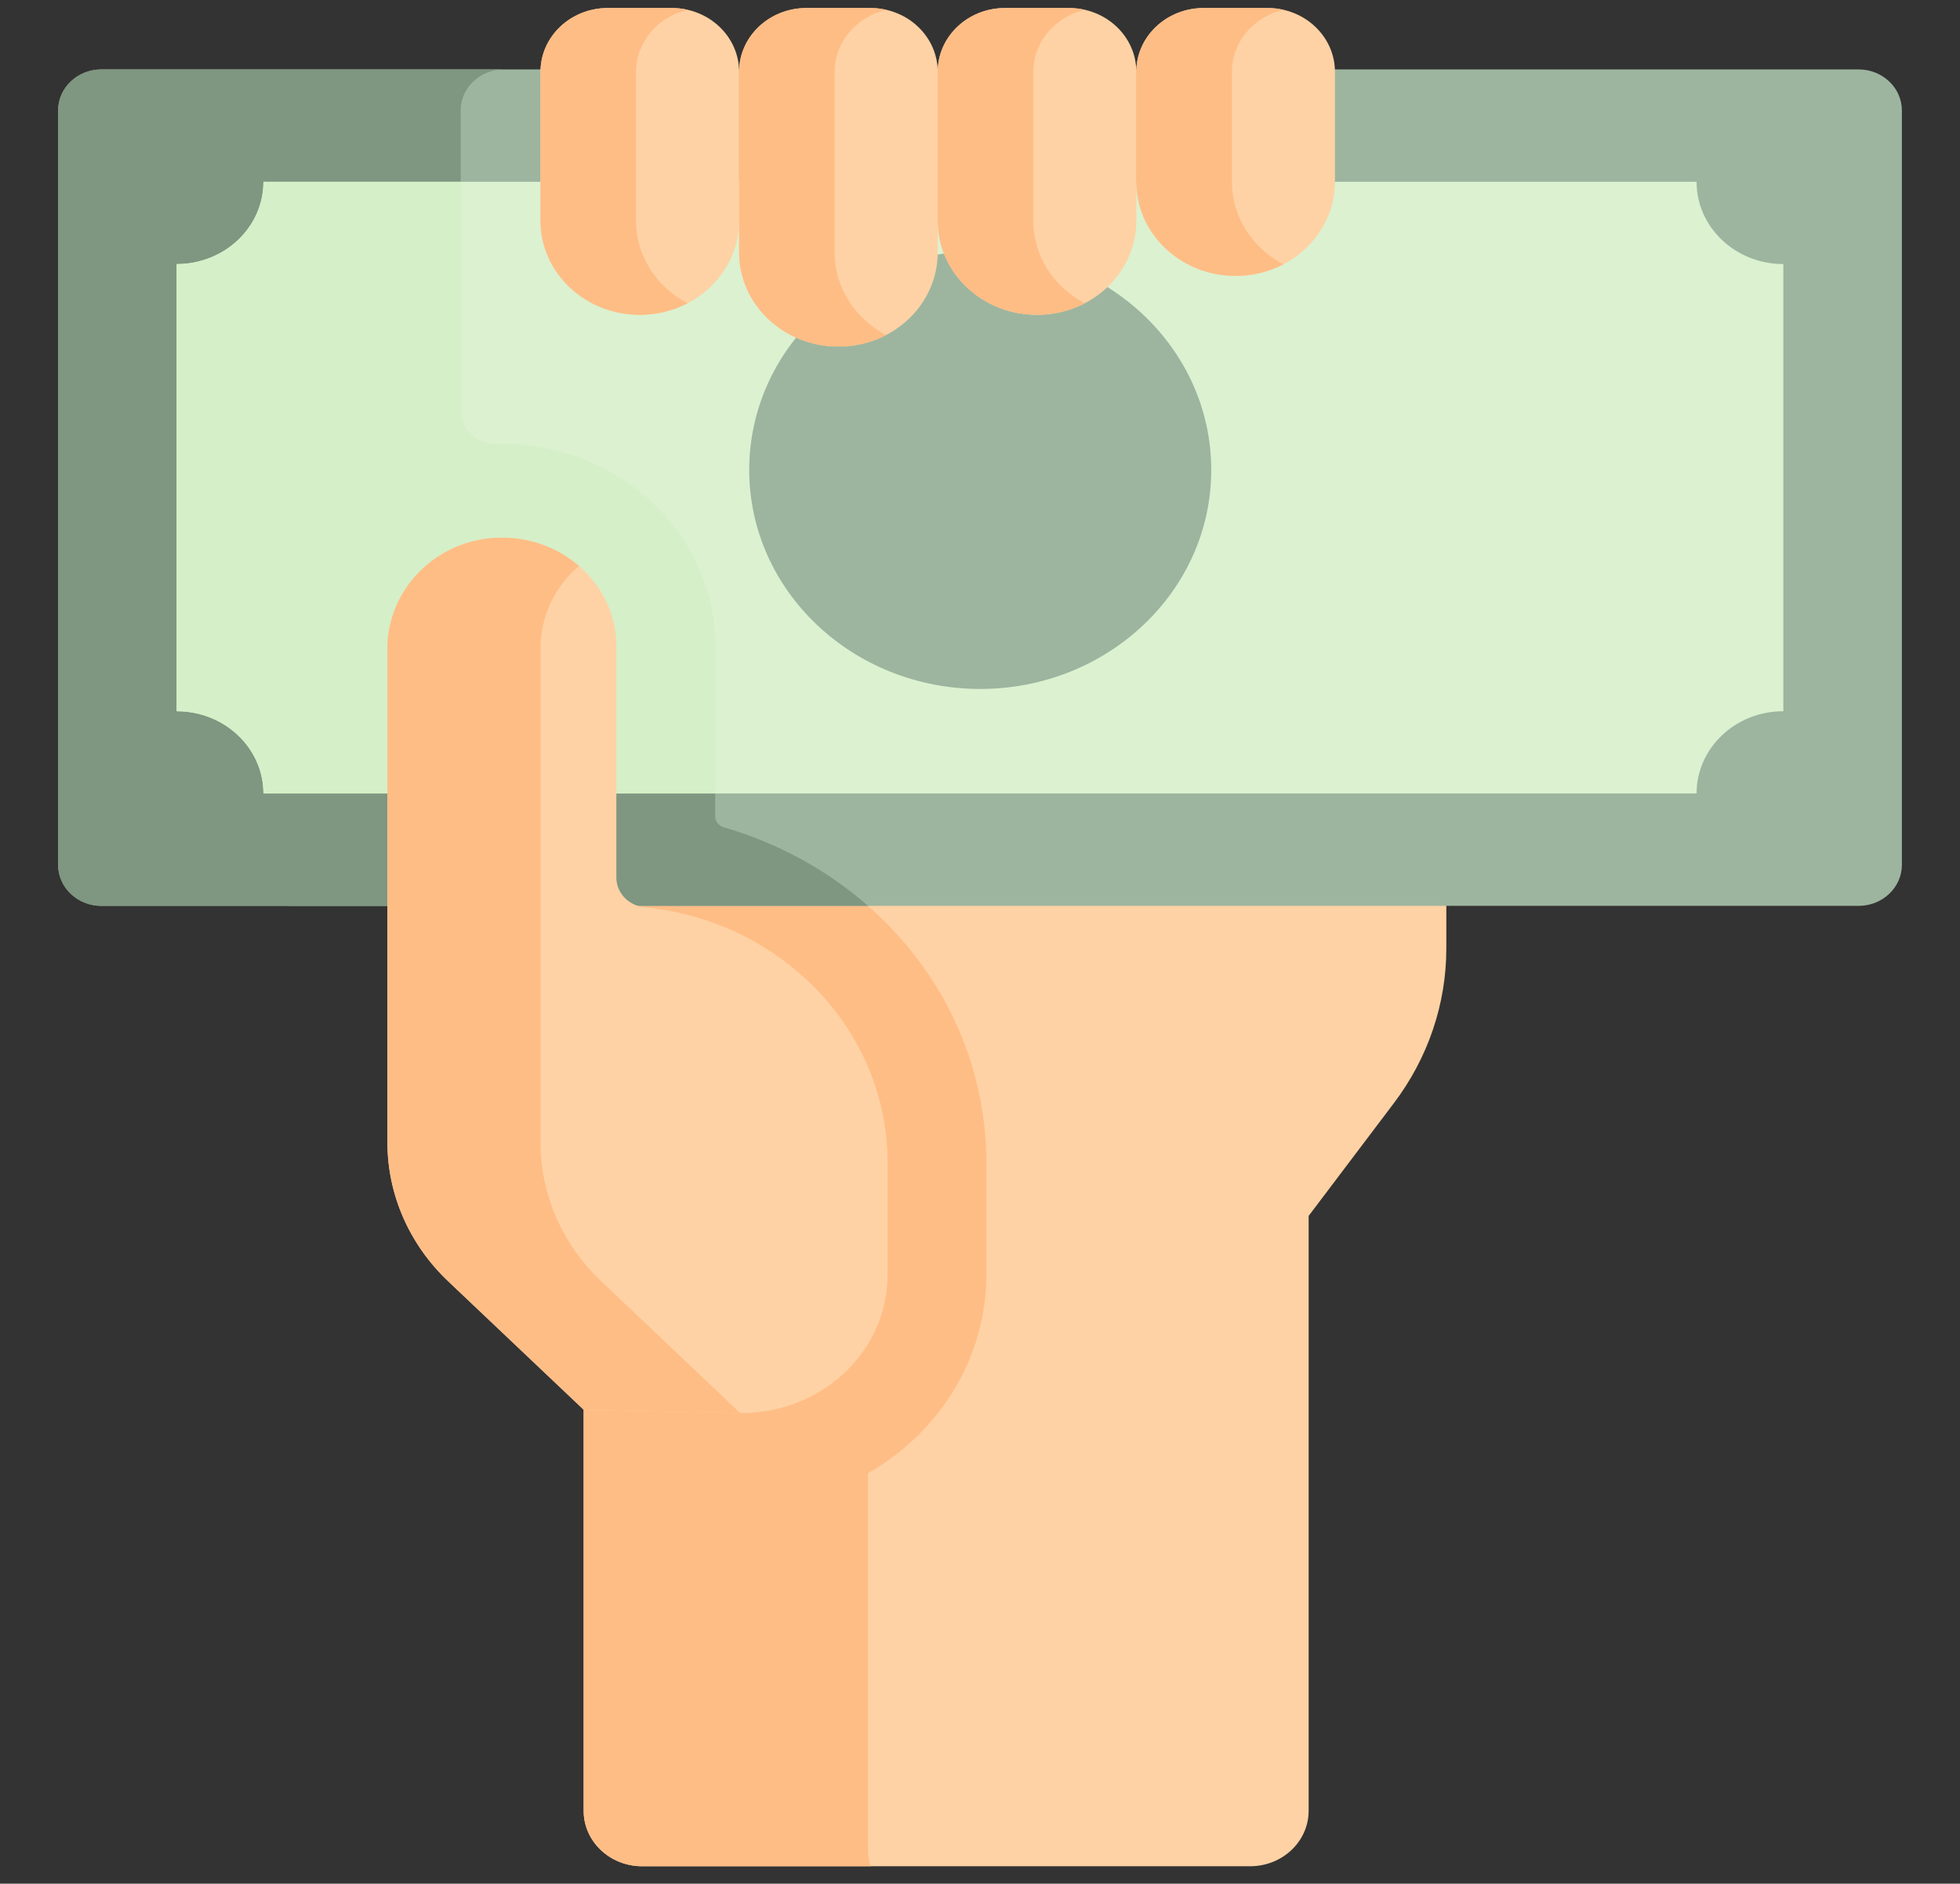 <svg width="77" height="74" viewBox="0 0 77 74" fill="none" xmlns="http://www.w3.org/2000/svg">
<rect x="0" y="0" width="77" height="74" fill="#333333" stroke="none"/>
<g clip-path="url(#clip0)">
<path d="M56.82 35.739V37.261C56.82 39.44 56.1 41.564 54.761 43.334L51.411 47.767V71.136C51.411 72.339 50.382 73.315 49.113 73.315H25.227C23.958 73.315 22.929 72.34 22.929 71.136V55.38V19.587H56.82V35.739Z" fill="#FED2A4"/>
<path d="M56.82 21.123V19.587H25.438H22.929V55.38V71.136C22.929 72.34 23.958 73.315 25.227 73.315H34.203C34.137 73.112 34.101 72.896 34.101 72.673V57.877C36.885 56.279 38.75 53.38 38.75 50.075V45.689C38.75 42.007 37.239 38.547 34.492 35.943C34.364 35.822 34.233 35.704 34.101 35.587V21.123H56.82Z" fill="#FFBD86"/>
<path d="M73.015 2.727C73.955 2.727 74.717 3.449 74.717 4.34V33.974C74.717 34.865 73.955 35.587 73.015 35.587H3.985C3.045 35.587 2.283 34.865 2.283 33.974V4.34C2.283 3.449 3.045 2.727 3.985 2.727H73.015V2.727Z" fill="#9DB59F"/>
<path d="M18.097 33.974V4.34C18.097 3.449 18.859 2.727 19.799 2.727H3.985C3.045 2.727 2.283 3.449 2.283 4.34V33.974C2.283 34.865 3.045 35.587 3.985 35.587H19.799C18.859 35.587 18.097 34.865 18.097 33.974Z" fill="#7F9681"/>
<path d="M25.643 19.773C24.061 18.271 21.957 17.444 19.717 17.444C19.66 17.444 19.602 17.444 19.545 17.445C15.02 17.532 11.339 21.133 11.339 25.471V35.587H34.1C32.48 34.164 30.538 33.11 28.443 32.504C28.237 32.445 28.095 32.268 28.095 32.065V25.386C28.095 23.263 27.222 21.268 25.643 19.773Z" fill="#7F9681"/>
<path d="M66.651 7.142C66.651 8.927 68.177 10.374 70.06 10.374V27.94C68.177 27.94 66.651 29.387 66.651 31.172H10.349C10.349 29.387 8.823 27.94 6.94 27.94V10.374C8.823 10.374 10.349 8.927 10.349 7.142H66.651Z" fill="#DBF1D0"/>
<path d="M25.643 19.773C24.062 18.271 21.957 17.444 19.718 17.444C19.66 17.444 19.603 17.444 19.545 17.445C19.54 17.445 19.535 17.445 19.531 17.445C18.748 17.462 18.097 16.881 18.097 16.139V7.142H10.349C10.349 8.927 8.823 10.374 6.94 10.374V27.94C8.823 27.94 10.349 29.387 10.349 31.172H28.095V25.386C28.095 23.263 27.223 21.267 25.643 19.773Z" fill="#D5EFC8"/>
<path d="M38.509 27.065C43.521 27.065 47.585 23.213 47.585 18.461C47.585 13.709 43.521 9.857 38.509 9.857C33.497 9.857 29.434 13.709 29.434 18.461C29.434 23.213 33.497 27.065 38.509 27.065Z" fill="#9DB59F"/>
<path d="M52.444 2.821V7.14C52.444 9.183 50.697 10.839 48.542 10.839C46.387 10.839 44.641 9.183 44.641 7.14V2.821C44.641 1.436 45.825 0.315 47.286 0.315H49.799C51.26 0.315 52.444 1.436 52.444 2.821Z" fill="#FED2A4"/>
<path d="M44.641 7.14V8.671C44.641 10.714 42.894 12.369 40.74 12.369C38.585 12.369 36.839 10.714 36.839 8.671V2.821C36.839 1.436 38.022 0.315 39.482 0.315H41.997C43.458 0.315 44.641 1.436 44.641 2.821V7.14Z" fill="#FED2A4"/>
<path d="M36.839 8.671V9.917C36.839 11.96 35.091 13.616 32.937 13.616C30.782 13.616 29.036 11.96 29.036 9.917V8.671V2.821C29.036 1.436 30.22 0.315 31.681 0.315H34.194C35.655 0.315 36.839 1.436 36.839 2.821V8.671Z" fill="#FED2A4"/>
<path d="M29.036 2.821V8.671C29.036 10.714 27.289 12.369 25.135 12.369C22.98 12.369 21.234 10.714 21.234 8.671V2.821C21.234 1.436 22.417 0.315 23.877 0.315H26.392C27.853 0.315 29.036 1.436 29.036 2.821Z" fill="#FED2A4"/>
<path d="M48.396 7.14V2.821C48.396 1.639 49.266 0.651 50.427 0.386C50.227 0.34 50.014 0.315 49.799 0.315H47.286C45.825 0.315 44.641 1.436 44.641 2.821V7.14C44.641 9.183 46.387 10.839 48.542 10.839C49.223 10.839 49.863 10.673 50.42 10.383C49.214 9.754 48.396 8.538 48.396 7.14Z" fill="#FFBD86"/>
<path d="M40.594 8.671V2.821C40.594 1.639 41.463 0.65 42.623 0.386C42.424 0.34 42.211 0.315 41.997 0.315H39.482C38.022 0.315 36.839 1.436 36.839 2.821V8.671C36.839 10.714 38.585 12.369 40.74 12.369C41.42 12.369 42.06 12.204 42.617 11.913C41.411 11.284 40.594 10.068 40.594 8.671Z" fill="#FFBD86"/>
<path d="M32.791 9.917V8.671V2.821C32.791 1.639 33.663 0.651 34.823 0.386C34.624 0.341 34.408 0.315 34.194 0.315H31.681C30.22 0.315 29.036 1.436 29.036 2.821V8.671V9.917C29.036 11.96 30.782 13.616 32.937 13.616C33.617 13.616 34.257 13.45 34.814 13.16C33.608 12.531 32.791 11.315 32.791 9.917Z" fill="#FFBD86"/>
<path d="M24.989 8.671V2.821C24.989 1.639 25.858 0.65 27.019 0.386C26.82 0.34 26.606 0.315 26.392 0.315H23.877C22.417 0.315 21.234 1.436 21.234 2.821V8.671C21.234 10.714 22.98 12.369 25.135 12.369C25.816 12.369 26.455 12.204 27.012 11.913C25.806 11.284 24.989 10.068 24.989 8.671Z" fill="#FFBD86"/>
<path d="M34.869 50.075C34.869 53.123 32.224 55.576 29.009 55.508L22.929 55.38L17.603 50.331C16.077 48.884 15.22 46.922 15.22 44.878V25.471C15.22 23.137 17.162 21.171 19.624 21.124C20.902 21.099 22.063 21.58 22.896 22.372C23.711 23.143 24.214 24.209 24.214 25.386V34.476C24.214 35.078 24.695 35.58 25.327 35.642C27.825 35.888 30.066 36.952 31.749 38.546C33.677 40.373 34.869 42.899 34.869 45.689V50.075Z" fill="#FED2A4"/>
<path d="M28.284 54.758L28.285 54.757L23.617 50.331C22.091 48.884 21.234 46.922 21.234 44.878V25.471C21.234 24.197 21.813 23.033 22.74 22.23C21.92 21.523 20.825 21.101 19.624 21.124C17.162 21.171 15.22 23.137 15.22 25.471V44.878C15.22 46.922 16.077 48.884 17.603 50.331L22.929 55.38L29.009 55.508C29.031 55.509 29.053 55.508 29.075 55.508L28.284 54.758Z" fill="#FFBD86"/>
</g>
<defs>
<clipPath id="clip0">
<rect width="77" height="73" fill="white" transform="translate(0 0.315)"/>
</clipPath>
</defs>
</svg>

